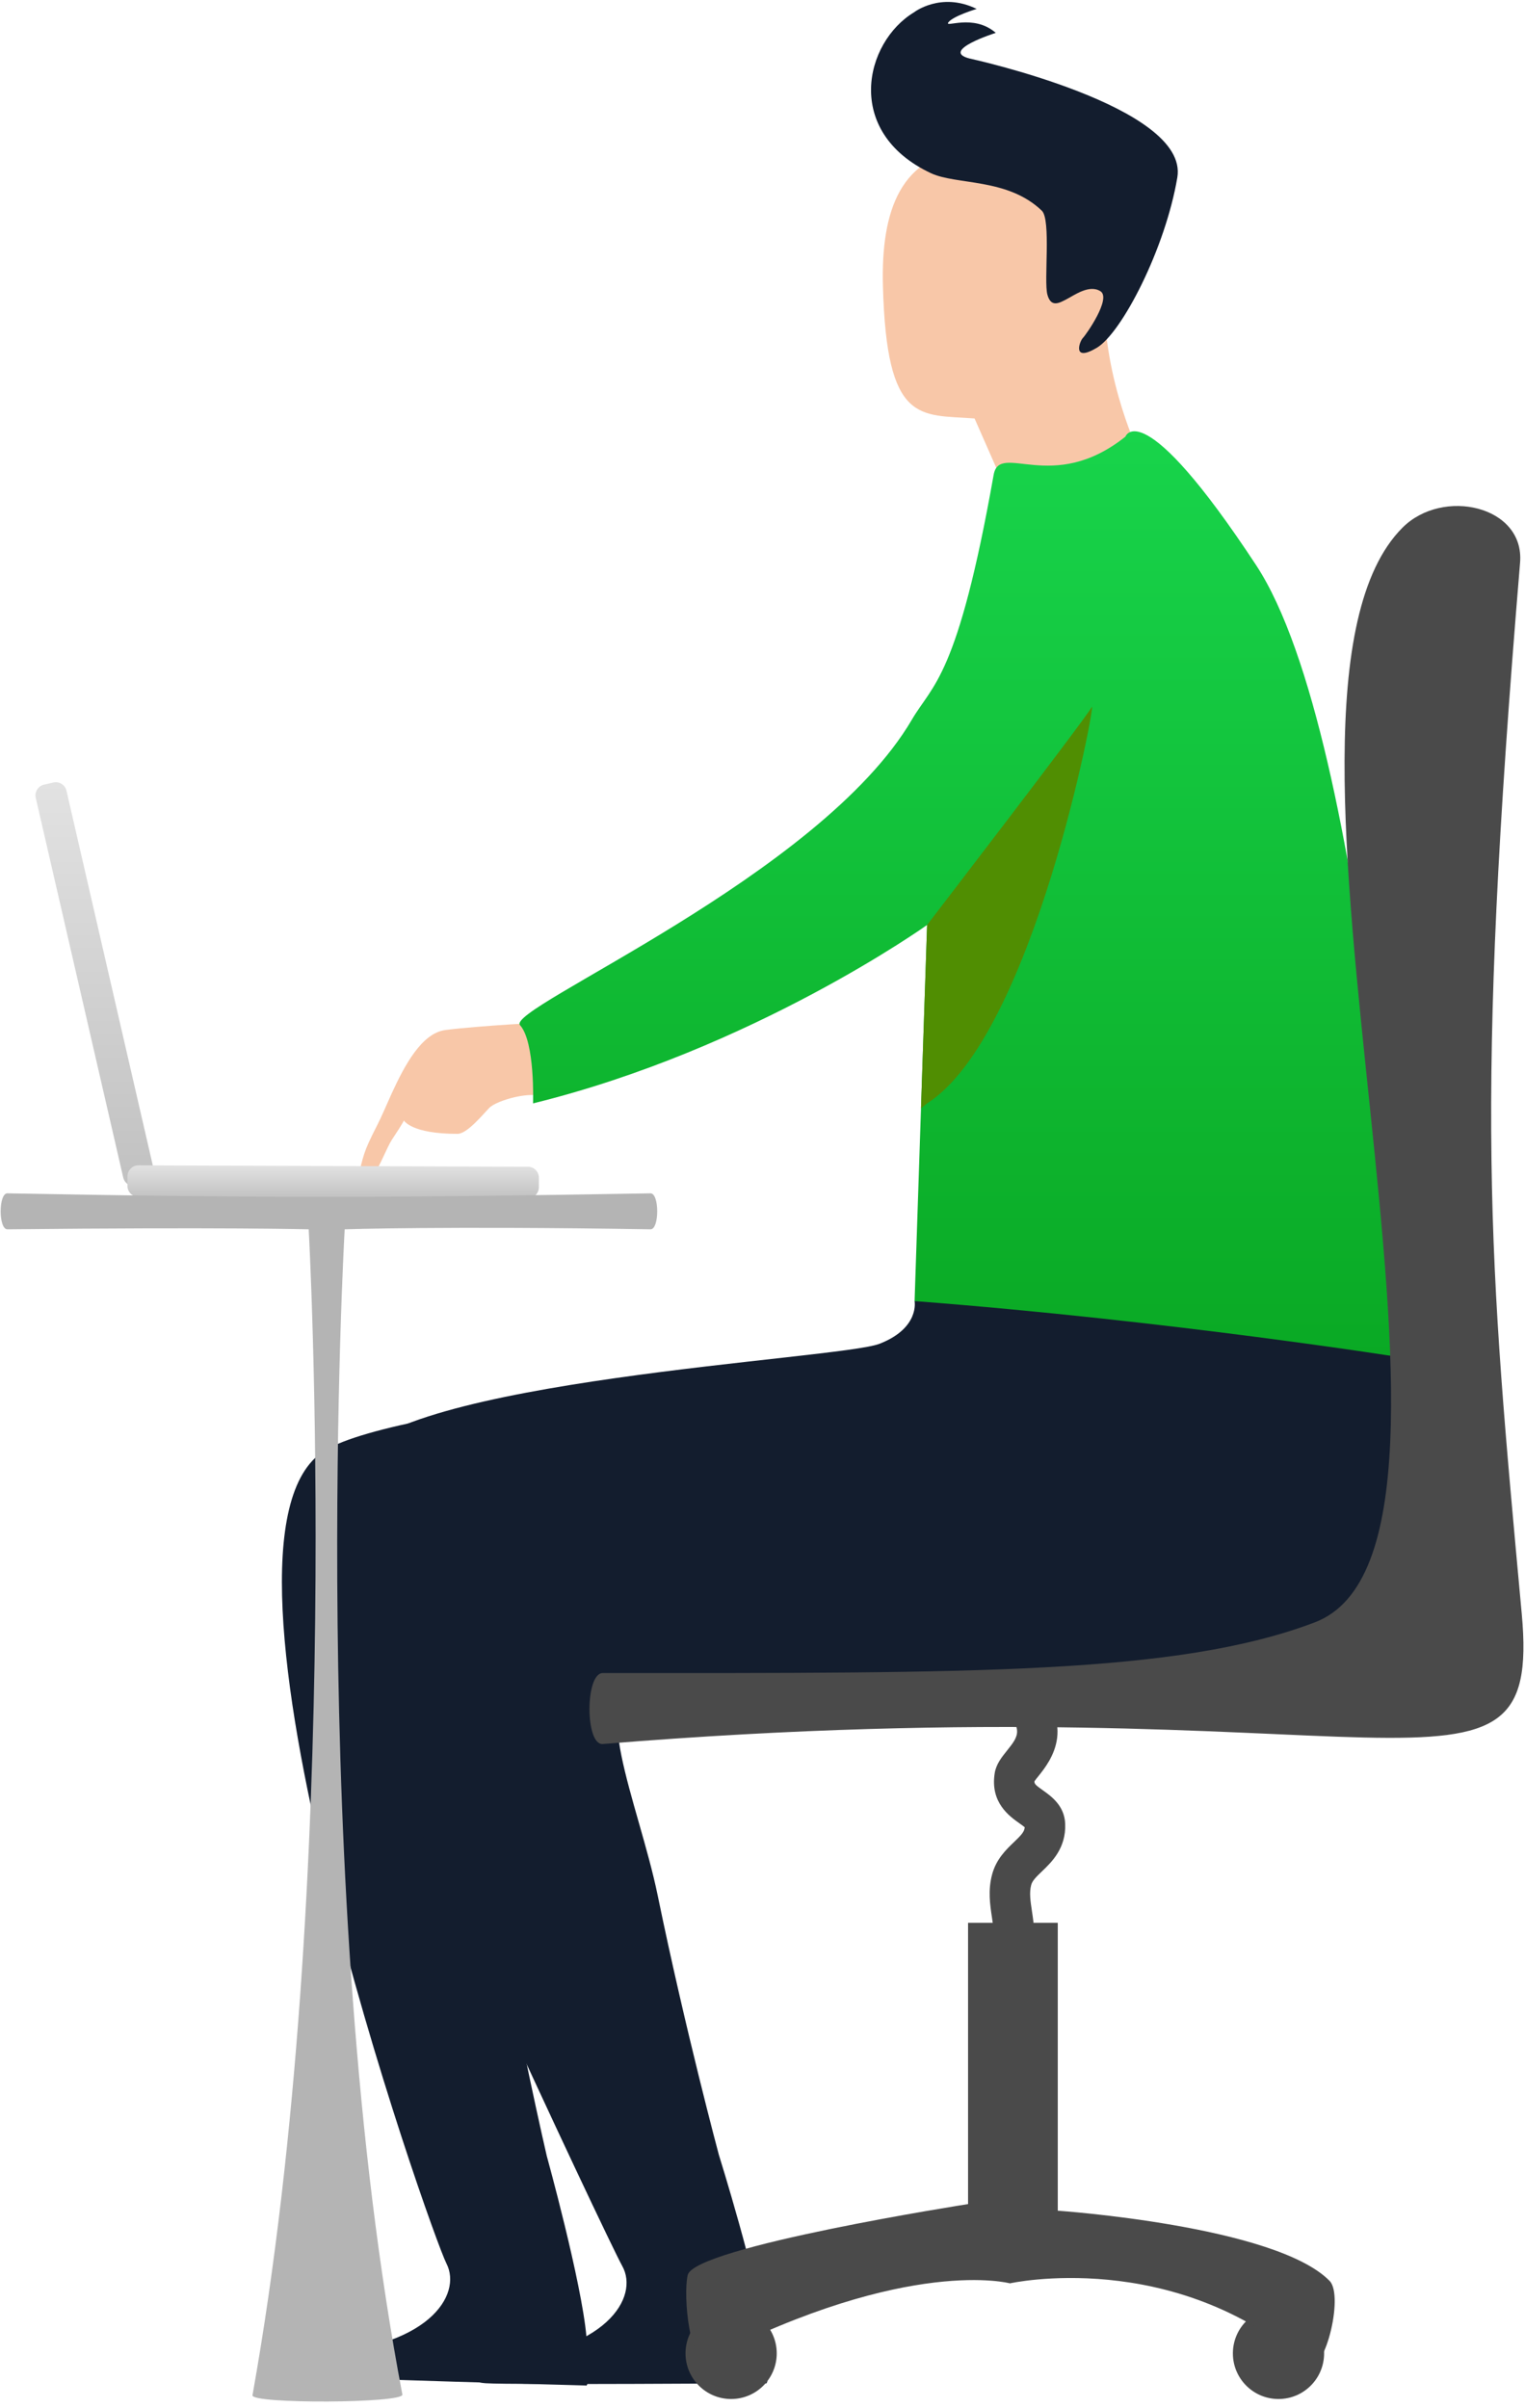 <svg width="204" height="322" viewBox="0 0 204 322" fill="none" xmlns="http://www.w3.org/2000/svg">
<path fill-rule="evenodd" clip-rule="evenodd" d="M118.11 38.234C118.6 56.832 123.065 55.402 130.367 55.958L135.429 67.452L152.15 60.08C152.15 60.08 146.887 48.972 147.831 37.22C148.629 27.281 138.159 19.505 130.264 19.929C120.394 20.46 117.847 28.264 118.11 38.234Z" fill="#F8C7A8"/>
<path fill-rule="evenodd" clip-rule="evenodd" d="M121.603 177.197C121.603 177.197 121.355 179.646 115.878 181.566C110.403 183.487 53.783 187.482 43.382 194C24.811 205.638 57.609 298.556 59.727 302.686C61.839 306.814 57.441 314.248 41.123 314.836C39.642 314.889 37.359 317.377 40.955 317.722C44.551 318.071 78.338 318.983 78.338 318.983C78.338 318.983 79.106 319.798 78.448 312.448C77.794 305.098 73.133 288.258 73.133 288.258C73.133 288.258 69.21 271.395 66.123 253.298C64.005 240.897 73.43 224.813 81.868 225.336C129.235 228.262 157.465 223.942 157.465 223.942C157.465 223.942 187.806 223.717 185.549 196.197L181.806 175.307L121.603 177.197Z" fill="#131D2E"/>
<path fill-rule="evenodd" clip-rule="evenodd" d="M122.345 173.98C122.345 173.98 123.06 177.585 117.65 179.69C112.242 181.792 52.53 184.541 46.995 195.498C41.478 206.428 44.592 211.72 46.995 221.637C49.398 231.552 80.996 298.969 83.248 303.026C85.501 307.081 81.355 314.659 65.069 315.794C63.588 315.897 61.389 318.46 64.995 318.685C68.601 318.913 102.404 318.685 102.404 318.685C102.404 318.685 103.193 319.475 102.29 312.153C101.388 304.827 96.166 288.152 96.166 288.152C96.166 288.152 91.675 271.434 87.979 253.45C85.448 241.126 78.064 225.283 86.514 225.521C133.95 226.852 161.213 226.561 161.213 226.561C161.213 226.561 191.562 224.458 189.156 192.91L186.562 171.768L122.345 173.98Z" fill="#131D2E"/>
<path fill-rule="evenodd" clip-rule="evenodd" d="M49.947 157.133C50.76 156.086 51.78 153.379 52.426 152.399C52.805 151.824 53.126 151.325 53.331 151.013C53.343 150.999 53.349 150.984 53.349 150.984C53.476 150.794 54.029 149.876 54.043 149.83C54.061 149.895 54.341 150.304 55.297 150.728C56.311 151.178 58.12 151.618 61.194 151.616C62.49 151.619 64.55 149.068 65.456 148.143C66.415 147.142 71.189 145.768 72.847 146.77L73.447 136.675C73.447 136.675 64.064 137.153 59.579 137.733C56.439 138.146 54.162 142.371 52.417 146.169C51.675 147.808 51.021 149.372 50.439 150.497C48.52 154.232 48.63 154.535 47.856 157.62C47.723 158.139 48.252 159.322 49.947 157.133Z" fill="#F8C7A8"/>
<path fill-rule="evenodd" clip-rule="evenodd" d="M139.364 28.173C134.762 23.762 127.961 24.772 124.51 23.149C112.801 17.631 115.662 5.634 122.261 1.654C122.261 1.654 125.852 -1.151 130.651 1.194C130.651 1.194 127.513 2.136 126.875 2.978C126.237 3.819 130.171 1.756 133.204 4.396C133.204 4.396 125.638 6.786 129.696 7.822C129.696 7.822 159.098 14.208 157.491 23.733C155.883 33.257 150.057 44.526 146.714 46.509C143.372 48.494 144.413 45.641 144.853 45.197C145.294 44.75 148.7 39.896 147.21 38.945C145.714 37.995 143.702 39.484 142.722 39.987C141.748 40.491 140.594 41.214 140.106 39.38C139.619 37.547 140.621 29.375 139.364 28.173Z" fill="#131D2E"/>
<path fill-rule="evenodd" clip-rule="evenodd" d="M150.546 58.388C150.546 58.388 152.711 52.302 168.035 75.579C183.36 98.858 187.806 181.567 187.806 181.567C187.806 181.567 156.562 176.598 122.345 173.98L124.019 123.683C124.019 123.683 100.742 140.312 71.308 147.542C71.308 147.542 71.591 139.336 69.565 137.083C67.536 134.828 109.719 117.18 121.985 96.225C124.756 91.493 128.109 90.636 132.918 63.505C133.718 58.987 140.741 66.203 150.546 58.388Z" fill="url(#paint0_linear_0_580)"/>
<path fill-rule="evenodd" clip-rule="evenodd" d="M124.018 123.682C124.018 123.682 145.375 95.886 146.053 94.531C146.731 93.175 138.255 138.519 124.018 147.541L123.202 148.202L124.018 123.682Z" fill="#508E02"/>
<path fill-rule="evenodd" clip-rule="evenodd" d="M20.594 156.509C20.773 157.295 20.282 158.087 19.493 158.269L18.241 158.555C17.456 158.738 16.663 158.243 16.484 157.457L4.783 106.685C4.601 105.901 5.098 105.107 5.885 104.926L7.136 104.638C7.92 104.456 8.714 104.952 8.894 105.738L20.594 156.509Z" fill="url(#paint1_linear_0_580)"/>
<path fill-rule="evenodd" clip-rule="evenodd" d="M18.513 160.046C17.704 160.043 17.045 159.379 17.05 158.572L17.054 157.289C17.058 156.481 17.718 155.823 18.526 155.825L70.626 156.012C71.435 156.014 72.091 156.676 72.087 157.484L72.083 158.769C72.08 159.575 71.42 160.234 70.615 160.233L18.513 160.046Z" fill="url(#paint2_linear_0_580)"/>
<path fill-rule="evenodd" clip-rule="evenodd" d="M91.702 314.69C91.702 318.059 94.432 320.791 97.805 320.791C101.174 320.791 103.904 318.059 103.904 314.69C103.904 311.319 101.174 308.587 97.805 308.587C94.432 308.587 91.702 311.319 91.702 314.69Z" fill="#4A4A4A"/>
<path fill-rule="evenodd" clip-rule="evenodd" d="M164.924 314.69C164.924 318.059 167.653 320.791 171.026 320.791C174.396 320.791 177.126 318.059 177.126 314.69C177.126 311.319 174.396 308.587 171.026 308.587C167.653 308.587 164.924 311.319 164.924 314.69Z" fill="#4A4A4A"/>
<path fill-rule="evenodd" clip-rule="evenodd" d="M91.993 304.221C92.86 300.452 129.499 294.726 129.499 294.726V257.118H141.499V295.612C141.499 295.612 170.61 297.614 177.856 304.991C179.872 307.047 177.029 318.052 174.862 316.156C156.922 300.452 135.098 305.325 135.098 305.325C135.098 305.325 121.581 301.682 94.843 315.392C92.278 316.706 91.348 307.029 91.993 304.221Z" fill="#4A4A4A"/>
<path fill-rule="evenodd" clip-rule="evenodd" d="M80.632 223.717C129.782 223.717 157.466 223.943 175.884 216.937C203.138 206.57 164.496 93.674 187.616 70.554C193.011 65.161 203.974 67.642 203.341 75.241C197.24 148.461 199.161 167.924 203.566 215.807C206.278 245.278 185.67 224.62 80.632 233.206C78.264 233.401 78.257 223.717 80.632 223.717Z" fill="#4A4A4A"/>
<path fill-rule="evenodd" clip-rule="evenodd" d="M137.917 261.991C138.642 259.522 138.31 257.32 138.042 255.552C137.843 254.226 137.669 253.083 137.941 252.057C138.093 251.491 138.591 250.993 139.39 250.229C140.677 248.998 142.623 247.138 142.49 243.861C142.394 241.44 140.593 240.167 139.517 239.405C138.518 238.698 138.356 238.531 138.38 238.188C138.503 238.007 138.736 237.717 138.917 237.494C140.478 235.547 144.622 230.378 137.089 223.863L133.548 227.958C137.136 231.06 136.269 232.142 134.694 234.105C133.985 234.989 133.253 235.902 133.062 237.107C132.442 241.031 135.011 242.848 136.391 243.825C136.604 243.975 136.898 244.184 137.077 244.337C137.027 244.93 136.676 245.333 135.648 246.316C134.583 247.334 133.258 248.601 132.709 250.671C132.149 252.777 132.437 254.68 132.689 256.358C132.915 257.854 133.108 259.147 132.722 260.468L137.917 261.991Z" fill="#4A4A4A"/>
<path fill-rule="evenodd" clip-rule="evenodd" d="M0.99 159.571C-0.213 159.55 -0.213 164.395 0.99 164.383C29.867 164.083 41.296 164.383 41.296 164.383C41.296 164.383 46.108 251.31 33.775 320.29C33.565 321.474 54.055 321.372 53.827 320.19C41.007 253.147 46.108 164.383 46.108 164.383C46.108 164.383 59.343 163.933 87.015 164.383C88.218 164.403 88.218 159.551 87.015 159.571C52.575 160.166 36.483 160.232 0.99 159.571Z" fill="#B4B4B4"/>
<defs>
<linearGradient id="paint0_linear_0_580" x1="187.806" y1="57.67" x2="187.806" y2="181.567" gradientUnits="userSpaceOnUse">
<stop stop-color="#18D44B"/>
<stop offset="1" stop-color="#0AA924"/>
</linearGradient>
<linearGradient id="paint1_linear_0_580" x1="20.63" y1="104.6" x2="20.63" y2="158.593" gradientUnits="userSpaceOnUse">
<stop stop-color="#E2E2E2"/>
<stop offset="1" stop-color="#C1C1C1"/>
</linearGradient>
<linearGradient id="paint2_linear_0_580" x1="72.087" y1="155.825" x2="72.087" y2="160.233" gradientUnits="userSpaceOnUse">
<stop stop-color="#E2E2E2"/>
<stop offset="1" stop-color="#C1C1C1"/>
</linearGradient>
</defs>
</svg>
